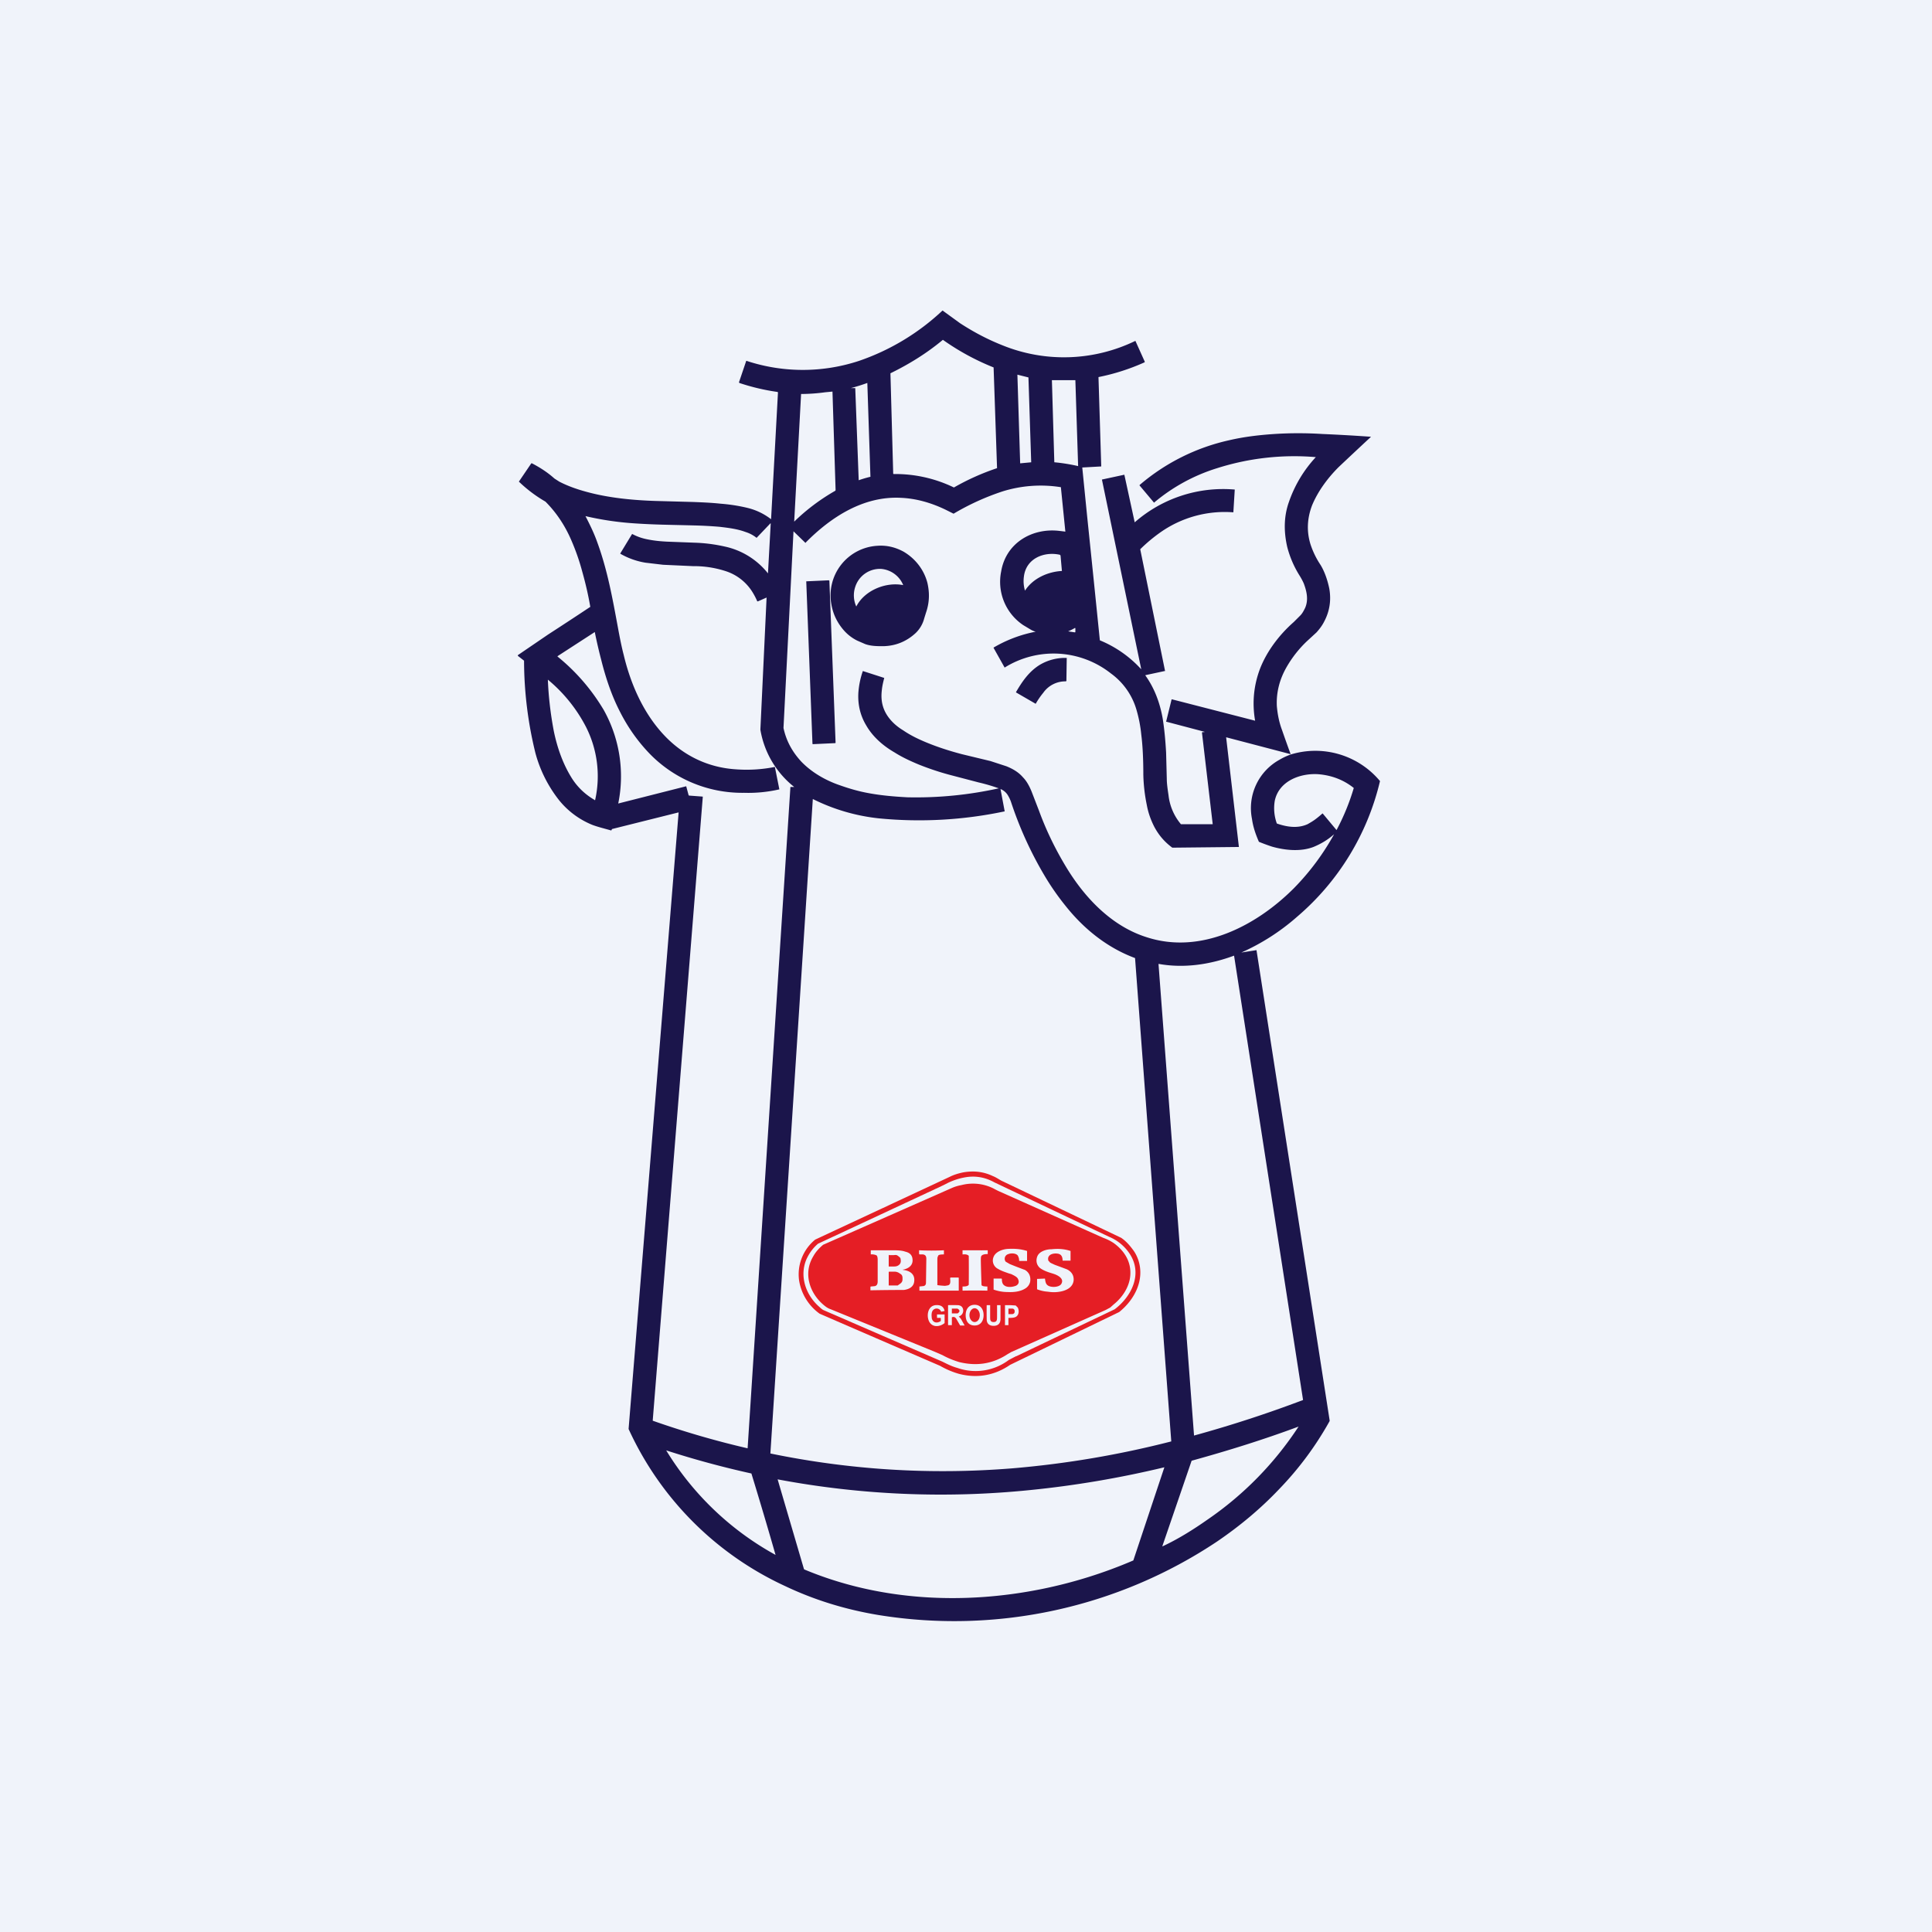 <!-- by TradingView --><svg width="56" height="56" viewBox="0 0 56 56" xmlns="http://www.w3.org/2000/svg"><path fill="#F0F3FA" d="M0 0h56v56H0z"/><path d="m35.98 27.61.44-.07 2.12 13.63v.02c-.4.72-.89 1.38-1.46 1.97-.54.57-1.14 1.07-1.8 1.52a13.73 13.73 0 0 1-9.83 2.13c-.96-.16-1.86-.44-2.7-.84a9.24 9.24 0 0 1-4.53-4.55l1.45-17.87h-.01a7602.18 7602.18 0 0 1-1.92.48l-.02.04h-.01c-.21-.06-.38-.1-.54-.16a2.4 2.4 0 0 1-.96-.71 3.8 3.8 0 0 1-.69-1.37 11.29 11.29 0 0 1-.33-2.68l-.18-.14v-.02l.88-.6a126.44 126.44 0 0 0 1.22-.8c-.06-.35-.14-.69-.23-1.01a6.43 6.43 0 0 0-.32-.92c-.18-.42-.43-.8-.75-1.12a3.98 3.98 0 0 1-.77-.58l.36-.53h.02c.23.12.45.26.65.44l.14.09c.29.15.6.25.92.33.6.15 1.25.21 1.86.23l1.1.03c.25.01.52.02.8.05.26.02.52.06.77.12a1.81 1.81 0 0 1 .69.33l.2-3.68-.02-.01a6.23 6.23 0 0 1-1.1-.26l-.01-.02.21-.62h.01a5.2 5.2 0 0 0 3.26 0A6.7 6.7 0 0 0 27.32 9l.51.37c.4.26.8.47 1.23.64a4.74 4.74 0 0 0 3.85-.13l.27.6v.02a6.22 6.22 0 0 1-1.34.43l.08 2.59-.54.03a.01.01 0 0 0-.01 0l.14 1.4a1606.23 1606.23 0 0 1 .37 3.61 3.34 3.34 0 0 1 1.2.84l-1.14-5.5.65-.14.3 1.38c0 .01 0 .01 0 0a3.89 3.89 0 0 1 2.9-.95l-.04.65v.01a3.24 3.24 0 0 0-2.1.57 4.63 4.63 0 0 0-.6.5l.72 3.53h-.01l-.56.12v.01c.26.36.42.79.5 1.24.05.31.08.64.1.99l.02.77c0 .12.02.27.05.47a1.57 1.57 0 0 0 .36.84h.92v-.01l-.31-2.64.01-.02h.06v-.01l-1.1-.29h-.01l.16-.65h.01l2.41.62c-.09-.52-.04-1.02.14-1.5.2-.52.57-1 .98-1.36l.19-.19c.06-.06.1-.14.14-.22.1-.23.05-.47-.04-.71a1.8 1.8 0 0 0-.13-.24 2.95 2.95 0 0 1-.35-.82c-.1-.44-.1-.88.05-1.3a3.65 3.65 0 0 1 .78-1.3 7.39 7.39 0 0 0-2.86.32 5.23 5.23 0 0 0-1.83 1l-.42-.5v-.01a5.98 5.98 0 0 1 2.6-1.3c.43-.1.86-.15 1.3-.18.46-.03.94-.03 1.41 0a48.36 48.36 0 0 1 1.4.08 139.96 139.96 0 0 0-.94.88c-.32.32-.6.7-.77 1.11-.14.37-.16.74-.05 1.11a2.44 2.44 0 0 0 .3.62c.12.2.2.44.25.68.06.34.01.66-.15.96-.06.12-.14.22-.22.31l-.25.23c-.25.23-.46.5-.62.78-.2.35-.3.73-.28 1.13.02.22.06.45.15.69a42.02 42.02 0 0 0 .25.7l-1.87-.49.37 3.18-1.91.02h-.02c-.23-.17-.4-.37-.53-.62-.1-.2-.17-.4-.21-.62a4.88 4.88 0 0 1-.1-.87c0-.47-.02-.86-.06-1.17a3.87 3.87 0 0 0-.14-.72 1.98 1.98 0 0 0-.74-1.05 2.68 2.68 0 0 0-3.08-.17l-.32-.57v-.01a3.83 3.83 0 0 1 1.22-.46.57.57 0 0 1-.16-.07l-.2-.12a1.51 1.51 0 0 1-.64-1.56c.14-.83.91-1.27 1.7-1.17a4.02 4.02 0 0 1 .16.02l-.13-1.29h-.01a3.72 3.72 0 0 0-1.67.12 7.16 7.16 0 0 0-1.43.65l-.22-.11c-.41-.2-.85-.33-1.3-.35-1.09-.06-2.04.56-2.77 1.3v.01L23 15.4H23a15665.1 15665.1 0 0 1-.29 5.7c.08.38.26.7.52.98.3.31.7.54 1.11.68.28.1.56.18.84.23.38.07.75.1 1.12.12a11.09 11.09 0 0 0 2.65-.26 5.25 5.25 0 0 0-.58-.17l-.84-.22c-.3-.08-.6-.18-.9-.3-.24-.1-.48-.21-.7-.35-.33-.19-.63-.45-.82-.78-.17-.28-.25-.6-.23-.95a2.43 2.43 0 0 1 .13-.63l.62.2c-.03.12-.06.24-.07.36-.04.33.04.6.24.84.1.12.23.23.38.32.19.13.39.23.6.32.35.15.72.27 1.1.37l.83.2.46.15c.2.08.36.18.48.32.1.1.18.24.25.41l.22.57c.22.6.49 1.14.8 1.65.55.9 1.33 1.7 2.33 2.01 1.56.5 3.16-.33 4.25-1.42a7.17 7.17 0 0 0 1.17-1.57c-.18.16-.38.28-.6.37-.37.14-.81.1-1.2-.01a5.7 5.7 0 0 1-.38-.14c-.1-.23-.17-.44-.2-.66a1.6 1.6 0 0 1 .8-1.72c.1-.06.21-.11.32-.15a2.44 2.44 0 0 1 2.59.77 7.4 7.4 0 0 1-2.4 3.93 6.33 6.33 0 0 1-1.62 1.04ZM25.81 10.82v.01l.08 2.9.01.01a3.9 3.9 0 0 1 1.75.39 6.9 6.9 0 0 1 1.25-.56l-.1-2.92a7.07 7.07 0 0 1-1.47-.8c-.48.4-.99.71-1.52.97Zm4 .12-.32-.08v.01l.08 2.56.32-.03-.08-2.46Zm.68.08.07 2.38h.01a5.24 5.24 0 0 1 .68.11l-.08-2.49h-.68Zm-5.7.23.1 2.67a3.23 3.23 0 0 1 .34-.1l-.09-2.72a5.73 5.73 0 0 1-.48.15h.13Zm-.58 2.97a.02.02 0 0 0 .01-.02l-.09-2.84v-.01l-.21.02a5.23 5.23 0 0 1-.7.05l-.2 3.7c.36-.35.76-.65 1.2-.9Zm-3.84 8.89-1.45 18.06v.01a25.8 25.8 0 0 0 2.75.8l1.24-19.16v-.01h.11c.01 0 .01 0 0 0a2.68 2.68 0 0 1-.98-1.66 40486.1 40486.1 0 0 0 .18-3.83l-.25.11h-.02a2.01 2.01 0 0 0-.16-.3 1.43 1.43 0 0 0-.77-.58 2.97 2.97 0 0 0-.93-.14l-.87-.04-.51-.06a2.16 2.16 0 0 1-.73-.26v-.01l.34-.56h.01c.13.07.27.12.42.15.19.04.38.06.59.07l.79.03c.32.01.6.05.87.11a2.18 2.18 0 0 1 1.26.78l.08-1.45h-.01l-.4.42a.97.97 0 0 0-.32-.17c-.24-.09-.5-.12-.75-.15a12.1 12.1 0 0 0-.74-.04c-.76-.02-1.13-.02-1.73-.06a8.78 8.78 0 0 1-1.42-.21c.14.27.26.52.35.78.29.8.43 1.58.6 2.5.05.27.1.52.16.75.2.84.57 1.68 1.16 2.31.56.6 1.28.95 2.1 1a4.17 4.17 0 0 0 1.12-.07l.13.65c-.35.08-.69.11-1.02.1a3.74 3.74 0 0 1-2.83-1.23c-.31-.34-.57-.72-.78-1.14-.23-.45-.4-.95-.53-1.47a14.5 14.5 0 0 1-.19-.82l-1.08.7v.01a5.8 5.8 0 0 1 1.34 1.55 3.94 3.94 0 0 1 .42 2.71l1.97-.5.07.26.01.01.4.03v.02Zm10.37-7.01-.02-.02c-.45-.1-.97.1-1.04.62a.96.96 0 0 0 .03.42c.23-.36.67-.55 1.07-.57 0 0 .01 0 0 0l-.04-.45Zm.42 2.1a1.62 1.62 0 0 1-.2.1l.2.03.01-.01v-.11Zm-13.92 5 .01-.01a3.16 3.16 0 0 0-.27-2.13 4.4 4.4 0 0 0-1.1-1.36c.02.51.08 1 .17 1.48.1.49.27.98.54 1.4.17.26.39.46.65.61Zm21.1.38.4.48a6.48 6.48 0 0 0 .5-1.22c-.3-.24-.65-.37-1.04-.4-.52-.03-1.13.2-1.25.77a1.3 1.3 0 0 0 .06.66c.29.1.6.15.89.02.07-.04.16-.09.25-.16a2.89 2.89 0 0 0 .18-.15h.01Zm-9.23-.06a11.97 11.97 0 0 1-3.64.2 5.6 5.6 0 0 1-1.91-.56l-1.23 18.97c2.33.48 4.66.62 7.02.43a27.98 27.98 0 0 0 4.6-.78L32.9 27.77c-.81-.3-1.49-.85-2.02-1.52a7.35 7.35 0 0 1-.61-.88 10.84 10.84 0 0 1-.97-2.14 1.07 1.07 0 0 0-.1-.2.45.45 0 0 0-.2-.16s-.01 0 0 0l.12.64v.01Zm4.48 4.42h-.01l1.03 13.67a35.41 35.41 0 0 0 3.16-1.03l-2-12.88c-.7.26-1.45.37-2.18.24Zm.95 14.4-.85 2.48h.01c.43-.2.87-.47 1.31-.78a9.7 9.7 0 0 0 2.63-2.69c-1.02.38-2.05.7-3.1.99Zm-12.06 2.73a138.65 138.65 0 0 0-.7-2.36 26.91 26.91 0 0 1-2.47-.67 8.51 8.51 0 0 0 3.17 3.03Zm.82.4.01.02c2.17.91 4.6 1.03 6.88.57a13.5 13.5 0 0 0 2.66-.83l.9-2.7c-1.29.31-2.59.53-3.89.66a25.55 25.55 0 0 1-7.32-.31l.76 2.59Z" fill="#1B154B"/><path d="M24.1 17.53a1.44 1.44 0 0 1 1.33-1.71c.27-.02.52.04.76.17.34.2.59.52.69.9.07.3.06.58-.04.87l-.05.16a.9.9 0 0 1-.25.43c-.26.24-.57.37-.93.38-.18 0-.36 0-.53-.06l-.23-.1a1.26 1.26 0 0 1-.4-.31c-.18-.21-.3-.45-.35-.73Zm2.08-.57a.76.76 0 0 0-.64-.47.75.75 0 0 0-.75.52.78.78 0 0 0 .03.57c.24-.47.86-.72 1.36-.62Z" fill="#1B154B"/><path d="m24.04 16.83.18 4.7-.01.01-.65.03-.01-.01-.18-4.7v-.01l.66-.03v.01ZM30.9 19.75a.78.78 0 0 0-.66.33 2.24 2.24 0 0 0-.22.32l-.57-.33v-.01c.18-.31.38-.6.69-.79a1.44 1.44 0 0 1 .78-.2v.01l-.01.66h-.01Z" fill="#1B154B"/><path d="M23.76 38.08a1.47 1.47 0 0 1-.6-.98 1.3 1.3 0 0 1 .47-1.17 4018.4 4018.4 0 0 0 3.9-1.82c.12-.06.25-.1.4-.13.3-.05.58-.02.85.11.08.03.17.09.24.13a7726.6 7726.6 0 0 1 3.48 1.66c.13.09.23.2.32.32.08.1.13.2.17.31.2.58-.1 1.16-.55 1.52a12894.98 12894.98 0 0 1-3.16 1.53c-.45.31-.96.4-1.49.26a2.42 2.42 0 0 1-.54-.23 4048.25 4048.25 0 0 1-3.49-1.51Zm5.7 1.23a3069.84 3069.84 0 0 1 2.85-1.36c.5-.38.81-1.03.44-1.6a1.32 1.32 0 0 0-.6-.5 1441.12 1441.12 0 0 1-3.33-1.58c-.27-.15-.56-.2-.87-.14-.16.03-.31.08-.46.15l-.18.09a3627.5 3627.5 0 0 1-3.6 1.68c-.15.13-.25.27-.33.44-.22.5-.02 1.06.38 1.4a.5.5 0 0 0 .1.08 3662.07 3662.07 0 0 0 3.46 1.5c.14.07.28.14.43.18a1.6 1.6 0 0 0 1.49-.23 30.09 30.09 0 0 0 .21-.11Z" fill="#E51E25"/><path fill-rule="evenodd" d="M23.57 36.42c-.3.5-.1 1.1.36 1.45.04.03.09.06.15.08l3.01 1.23.23.1c.16.09.32.15.48.2.49.12.94.06 1.36-.2l.03-.02.12-.07 2.74-1.22.13-.07.1-.09c.25-.2.45-.5.48-.82.04-.4-.16-.73-.48-.96-.06-.04-.16-.1-.3-.15l-3-1.34a2.14 2.14 0 0 1-.18-.09 1.33 1.33 0 0 0-.93-.1c-.11.02-.2.05-.27.08a4578.35 4578.35 0 0 1-3.74 1.65c-.12.1-.22.21-.29.34Zm6.85.16c.03.03.09.05.15.08a63.88 63.88 0 0 1 .35.13c.13.06.21.17.2.32-.02.21-.22.3-.4.33-.12.02-.22.02-.35 0a1.03 1.03 0 0 1-.31-.07v-.3l.23-.01v.01c.01.07.02.14.07.18.09.08.36.07.41-.05.07-.14-.1-.23-.21-.27l-.06-.02c-.14-.04-.27-.09-.36-.16-.1-.09-.12-.22-.07-.34.06-.14.26-.2.41-.2.19-.02.37-.01.55.05v.28h-.23c0-.1-.03-.18-.13-.2-.1-.02-.27 0-.29.13 0 .05 0 .08.04.1Zm-.65-.03h-.21c-.02 0-.02 0-.02-.02 0-.06-.02-.1-.04-.14-.06-.07-.2-.07-.27-.04a.14.14 0 0 0-.08.22l.12.07a12.67 12.67 0 0 0 .44.17c.13.08.17.2.15.34a.3.3 0 0 1-.13.19c-.15.1-.35.12-.53.11-.15 0-.28-.03-.4-.07v-.32h.23l.01.01c0 .07.01.14.06.18.08.07.22.06.31.03.09-.02.15-.1.1-.2-.02-.07-.14-.12-.2-.15l-.07-.02c-.11-.04-.21-.07-.31-.13a.27.27 0 0 1-.13-.35c.06-.15.26-.22.41-.23.2-.01.37 0 .56.06v.28Zm-2.39.72a2.15 2.15 0 0 1-.21-.02v-.74c0-.03 0-.07.02-.1 0-.04.07-.05.17-.05v-.12a7.58 7.58 0 0 1-.72 0v.1l.01.02h.1c.08.01.1.06.1.13l-.01.69c0 .06-.03.1-.1.1l-.09.01v.12h1.14v-.37l-.01-.01h-.22l-.02.01c0 .05.02.15-.02.19-.02.03-.07.03-.12.04h-.02Zm.88-1.03a17.18 17.18 0 0 0 .37 0v.11h-.01c-.09 0-.15.02-.17.05-.02.02-.02.07-.02.15a41.54 41.54 0 0 0 .02.7c.02.03.08.04.17.04v.12a17.18 17.18 0 0 0-.72 0v-.12c.1 0 .15-.01.18-.05a41.49 41.49 0 0 0 0-.84c-.03-.03-.08-.05-.17-.04h-.01v-.12h.36Zm-2.08.56c-.02 0-.02 0 0 .01.19.02.34.12.32.32-.01.17-.15.24-.3.26a51.83 51.83 0 0 0-.97.01v-.1l.01-.01.11-.01c.07-.01.09-.07.09-.14v-.63c0-.05-.01-.1-.03-.12l-.02-.01a.34.34 0 0 0-.15-.02v-.12h.6c.15 0 .29 0 .4.04.13.03.2.1.21.22.02.18-.12.27-.27.3Zm-.42-.43v.34h.15c.06 0 .1-.01.14-.04a.14.14 0 0 0 .06-.11v-.03l-.01-.06a.16.16 0 0 0-.05-.05.21.21 0 0 0-.06-.04.25.25 0 0 0-.08 0h-.14Zm0 .5v.39h.26l.07-.05a.18.18 0 0 0 .05-.05.15.15 0 0 0 .02-.07v-.05c0-.05-.02-.1-.07-.12a.25.25 0 0 0-.15-.06h-.17Zm1.5 1.33h-.1v-.1h.22V38.35c-.16.13-.4.13-.47-.1-.05-.16 0-.4.21-.42.13-.01.23.03.26.17l-.1.02c-.04-.1-.16-.12-.23-.05-.06.06-.05.17-.04.25.04.13.16.14.26.07V38.21Zm1.54.12c.1 0 .1-.07.1-.15a16.37 16.37 0 0 0 0-.34h.1v.4c0 .14-.08.2-.2.2-.12 0-.2-.06-.2-.19a11.56 11.56 0 0 1 0-.41h.1v.35c0 .07 0 .14.1.14Zm-.55-.5c.18 0 .26.14.26.3 0 .16-.08.3-.26.3s-.26-.13-.26-.3c0-.16.08-.3.26-.3Zm-.15.3c0 .11.07.2.15.2.08 0 .15-.08.15-.2 0-.11-.07-.2-.15-.2-.08 0-.15.09-.15.2Zm-.24.12a.44.44 0 0 0-.07-.08c.08-.03.12-.08.13-.16 0-.11-.06-.17-.18-.17a14.51 14.51 0 0 0-.26 0v.58h.11v-.23h.01c.05-.02.09 0 .12.05a52.7 52.7 0 0 1 .11.19h.13l-.1-.18Zm-.27-.31v.14h.14c.02 0 .04 0 .05-.02a.07.07 0 0 0 .03-.04v-.02a.07.07 0 0 0-.03-.04.07.07 0 0 0-.05-.02h-.13Zm1.64.27v.21h-.1v-.58h.15l.16.01.06.06c.04.08.04.2-.04.26-.05.04-.16.04-.22.04h-.01Zm0-.26v-.01h.1c.02 0 .04 0 .06.02.02.02.02.04.02.06 0 .02 0 .04-.02.06a.08.08 0 0 1-.06.02h-.1v-.15Z" fill="#E51E25"/></svg>